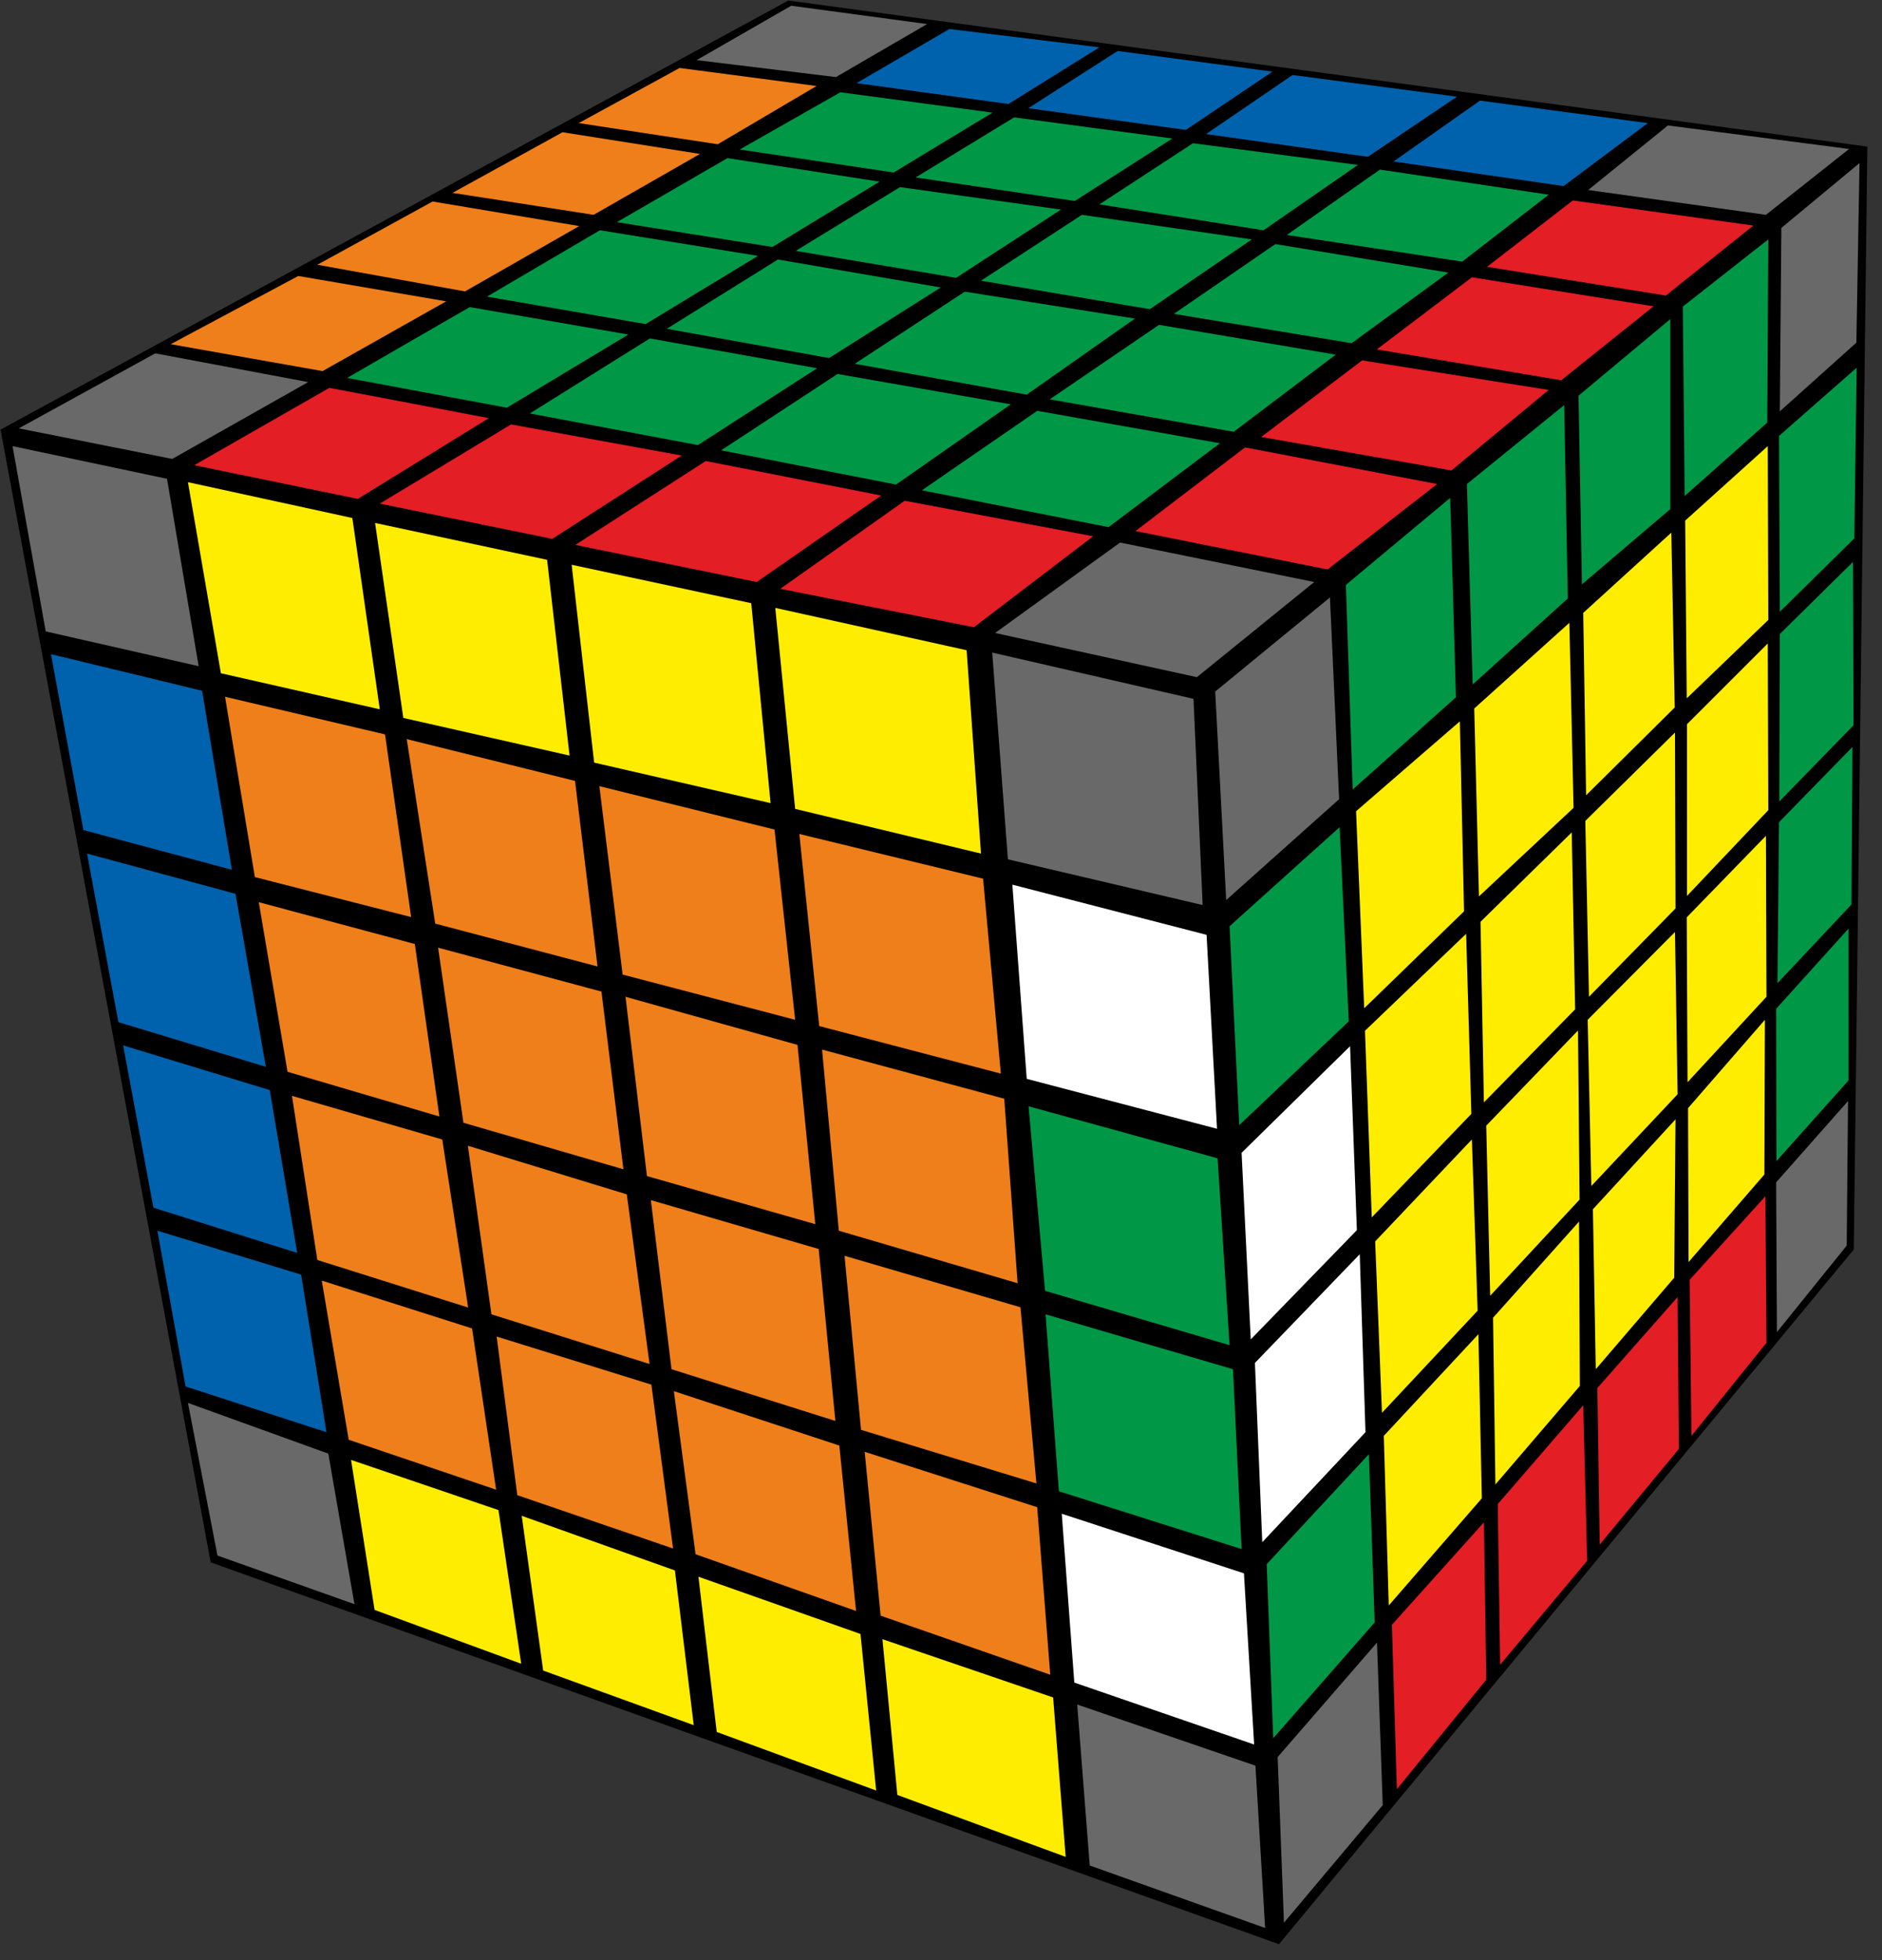 <?xml version="1.0" encoding="UTF-8"?>
<svg width="96px" height="100px" viewBox="0 0 96 100" version="1.1" xmlns="http://www.w3.org/2000/svg" xmlns:xlink="http://www.w3.org/1999/xlink">
    <rect x="0" y="0" width="96" height="100" fill="#333333" stroke="none"/>
    <title>big_cubes_4</title>
    <g id="Big_cubes" stroke="none" stroke-width="1" fill="none" fill-rule="evenodd">
        <g id="big_cubes_4" fill-rule="nonzero">
            <polygon id="Path" fill="#000000" points="40.213 0.027 95.253 7.48 94.56 63.747 65.24 99.187 10.747 79.707 0.027 21.92"></polygon>
            <polygon id="Path" fill="#696969" points="57.133 27.68 67.04 29.693 61.053 34.547 50.76 32.293"></polygon>
            <polygon id="Path" fill="#E31E24" points="63.507 22.827 73.307 24.693 67.72 29.053 57.92 27.093"></polygon>
            <polygon id="Path" fill="#E31E24" points="69.48 18.387 79 19.893 74.04 24 64.333 22.293"></polygon>
            <polygon id="Path" fill="#E31E24" points="75.08 14.147 84.347 15.627 79.64 19.4 70.227 17.827"></polygon>
            <polygon id="Path" fill="#E31E24" points="80.227 10.227 89.44 11.507 84.973 15.08 75.853 13.613"></polygon>
            <polygon id="Path" fill="#696969" points="85.08 6.4 94.32 7.6 90.08 10.96 81.013 9.693"></polygon>
            <polygon id="Path" fill="#0062AC" points="75.493 5.133 84.053 6.28 79.76 9.493 71.08 8.24"></polygon>
            <polygon id="Path" fill="#009846" points="70.387 8.653 79 9.933 74.587 13.347 65.64 11.987"></polygon>
            <polygon id="Path" fill="#009846" points="65.053 12.453 73.88 13.907 68.947 17.507 59.88 16.013"></polygon>
            <polygon id="Path" fill="#009846" points="59.12 16.573 68.133 18.093 62.933 22.027 53.547 20.373"></polygon>
            <polygon id="Path" fill="#009846" points="52.907 20.96 62.227 22.613 56.547 26.893 47.027 25.013"></polygon>
            <polygon id="Path" fill="#E31E24" points="46.147 25.547 55.76 27.36 49.68 32 39.8 30.04"></polygon>
            <polygon id="Path" fill="#E31E24" points="36 23.52 44.947 25.28 38.6 29.693 29.347 27.8"></polygon>
            <polygon id="Path" fill="#009846" points="42.72 19.08 51.56 20.627 45.707 24.72 36.787 22.973"></polygon>
            <polygon id="Path" fill="#009846" points="49.213 14.88 57.893 16.253 52.373 20.133 43.6 18.56"></polygon>
            <polygon id="Path" fill="#009846" points="55.187 10.96 63.853 12.213 58.653 15.773 50.04 14.32"></polygon>
            <polygon id="Path" fill="#009846" points="60.853 7.307 69.267 8.413 64.453 11.747 56.08 10.427"></polygon>
            <polygon id="Path" fill="#0062AC" points="65.933 3.827 74.32 4.933 69.773 8 61.52 6.84"></polygon>
            <polygon id="Path" fill="#0062AC" points="57.013 2.6 64.907 3.653 60.493 6.627 52.453 5.52"></polygon>
            <polygon id="Path" fill="#009846" points="51.733 5.987 59.8 7.067 54.827 10.253 46.707 9.053"></polygon>
            <polygon id="Path" fill="#009846" points="45.907 9.547 54.12 10.693 48.773 14.173 40.587 12.8"></polygon>
            <polygon id="Path" fill="#009846" points="39.68 13.24 47.987 14.667 42.293 18.267 34.013 16.773"></polygon>
            <polygon id="Path" fill="#009846" points="33.147 17.267 41.68 18.787 35.6 22.707 27.027 21.093"></polygon>
            <polygon id="Path" fill="#E31E24" points="26.067 21.653 34.773 23.24 28.173 27.493 19.373 25.693"></polygon>
            <polygon id="Path" fill="#E31E24" points="16.8 19.787 24.933 21.333 18.253 25.453 9.907 23.733"></polygon>
            <polygon id="Path" fill="#009846" points="23.96 15.667 32.053 17.067 25.853 20.8 17.707 19.28"></polygon>
            <polygon id="Path" fill="#009846" points="30.6 11.747 38.667 13.053 32.933 16.533 24.84 15.133"></polygon>
            <polygon id="Path" fill="#009846" points="37.107 8.067 44.867 9.267 39.4 12.6 31.467 11.333"></polygon>
            <polygon id="Path" fill="#009846" points="42.867 4.707 50.627 5.747 45.587 8.8 37.733 7.627"></polygon>
            <polygon id="Path" fill="#0062AC" points="48.427 1.48 56.08 2.413 51.44 5.307 43.693 4.24"></polygon>
            <polygon id="Path" fill="#696969" points="40.36 0.293 47.293 1.227 42.64 3.933 35.533 3.067"></polygon>
            <polygon id="Path" fill="#EF7F1A" points="34.667 3.467 41.653 4.387 36.613 7.36 29.52 6.28"></polygon>
            <polygon id="Path" fill="#EF7F1A" points="28.693 6.747 35.707 7.853 30.28 10.96 23.08 9.84"></polygon>
            <polygon id="Path" fill="#EF7F1A" points="22.067 10.28 29.547 11.533 23.72 14.867 16.187 13.507"></polygon>
            <polygon id="Path" fill="#EF7F1A" points="15.213 14.08 22.76 15.373 16.453 18.933 8.707 17.56"></polygon>
            <polygon id="Path" fill="#696969" points="7.92 18.027 15.72 19.493 8.787 23.413 0.96 21.853"></polygon>
            <polygon id="Path" fill="#696969" points="61.987 35.28 67.84 30.48 68.307 40.773 62.547 45.92"></polygon>
            <polygon id="Path" fill="#009846" points="68.653 29.84 73.973 25.4 74.267 35.573 69 40.28"></polygon>
            <polygon id="Path" fill="#009846" points="74.827 24.693 79.787 20.667 79.973 30.533 75.12 34.92"></polygon>
            <polygon id="Path" fill="#009846" points="80.52 20.187 85.2 16.28 85.2 25.973 80.693 29.813"></polygon>
            <polygon id="Path" fill="#009846" points="85.84 15.64 90.2 12.213 90.147 21.56 85.933 25.307"></polygon>
            <polygon id="Path" fill="#696969" points="90.867 11.627 94.853 8.32 94.693 17.48 90.787 20.987"></polygon>
            <polygon id="Path" fill="#009846" points="62.72 47.253 68.333 42.2 68.8 52.107 63.213 57.4"></polygon>
            <polygon id="Path" fill="#FFED00" points="69.173 41.387 74.467 36.8 74.68 46.493 69.587 51.44"></polygon>
            <polygon id="Path" fill="#FFED00" points="75.2 36.147 80.053 31.773 80.267 41.213 75.44 45.733"></polygon>
            <polygon id="Path" fill="#FFED00" points="80.76 31.267 85.253 27.173 85.427 36.093 80.907 40.573"></polygon>
            <polygon id="Path" fill="#FFED00" points="85.96 26.56 90.173 22.76 90.2 31.627 86.04 35.627"></polygon>
            <polygon id="Path" fill="#009846" points="90.747 22.24 94.707 18.76 94.587 27.467 90.787 31.213"></polygon>
            <polygon id="Path" fill="#FFFFFF" points="63.333 58.813 68.867 53.373 69.213 62.76 63.8 68.333"></polygon>
            <polygon id="Path" fill="#FFED00" points="69.627 52.587 74.787 47.64 75.053 56.827 69.973 62.107"></polygon>
            <polygon id="Path" fill="#FFED00" points="75.52 47.027 80.173 42.467 80.347 51.493 75.693 56.24"></polygon>
            <polygon id="Path" fill="#FFED00" points="80.867 41.88 85.44 37.373 85.467 46.347 81.053 50.853"></polygon>
            <polygon id="Path" fill="#FFED00" points="86.053 36.947 90.173 32.827 90.2 41.333 86.053 45.707"></polygon>
            <polygon id="Path" fill="#009846" points="90.787 32.347 94.52 28.667 94.547 37 90.76 40.893"></polygon>
            <polygon id="Path" fill="#FFFFFF" points="64.013 69.533 69.36 63.987 69.653 73.067 64.387 78.68"></polygon>
            <polygon id="Path" fill="#FFED00" points="70.147 63.333 75.08 58.133 75.373 66.867 70.493 72.08"></polygon>
            <polygon id="Path" fill="#FFED00" points="75.813 57.427 80.493 52.573 80.573 61.2 76.013 66.107"></polygon>
            <polygon id="Path" fill="#FFED00" points="80.987 52.027 85.44 47.547 85.573 55.827 81.173 60.507"></polygon>
            <polygon id="Path" fill="#FFED00" points="86.04 46.8 90.08 42.64 90.107 50.853 86.08 55.213"></polygon>
            <polygon id="Path" fill="#009846" points="90.747 41.947 94.493 38.107 94.44 46.147 90.667 50.16"></polygon>
            <polygon id="Path" fill="#009846" points="64.613 79.8 69.827 74.187 70.12 82.773 64.947 88.68"></polygon>
            <polygon id="Path" fill="#FFED00" points="70.587 73.253 75.413 68.067 75.587 76.44 70.84 81.907"></polygon>
            <polygon id="Path" fill="#FFED00" points="76.16 67.227 80.547 62.32 80.587 70.707 76.28 75.733"></polygon>
            <polygon id="Path" fill="#FFED00" points="81.253 61.693 85.467 57.107 85.4 65.187 81.4 69.853"></polygon>
            <polygon id="Path" fill="#FFED00" points="86.107 56.533 90.027 52.027 90 59.92 86.133 64.387"></polygon>
            <polygon id="Path" fill="#009846" points="90.6 51.467 94.293 47.373 94.293 55.12 90.613 59.24"></polygon>
            <polygon id="Path" fill="#696969" points="65.173 89.64 70.24 83.8 70.533 92.093 65.493 98.093"></polygon>
            <polygon id="Path" fill="#E31E24" points="71 82.893 75.693 77.667 75.813 85.693 71.253 91.28"></polygon>
            <polygon id="Path" fill="#E31E24" points="76.4 76.733 80.76 71.693 80.96 79.627 76.52 84.933"></polygon>
            <polygon id="Path" fill="#E31E24" points="81.48 70.813 85.573 66.173 85.64 73.92 81.6 78.8"></polygon>
            <polygon id="Path" fill="#E31E24" points="86.187 65.293 90.053 61.027 90.107 68.507 86.28 73.253"></polygon>
            <polygon id="Path" fill="#696969" points="90.6 60.32 94.267 56.173 94.2 63.547 90.64 67.96"></polygon>
            <polygon id="Path" fill="#696969" points="50.613 33.293 60.88 35.653 61.347 46.173 51.413 43.84"></polygon>
            <polygon id="Path" fill="#FFED00" points="39.547 31.013 49.307 33.173 50.04 43.547 40.56 41.267"></polygon>
            <polygon id="Path" fill="#FFED00" points="29.16 28.813 38.32 30.773 39.307 40.973 30.307 38.907"></polygon>
            <polygon id="Path" fill="#FFED00" points="19.133 26.68 27.907 28.56 29.053 38.547 20.573 36.627"></polygon>
            <polygon id="Path" fill="#FFED00" points="9.587 24.6 17.973 26.427 19.373 36.187 11.267 34.347"></polygon>
            <polygon id="Path" fill="#696969" points="0.64 22.76 8.52 24.427 10.133 33.987 2.333 32.213"></polygon>
            <polygon id="Path" fill="#FFFFFF" points="51.64 45.133 61.547 47.693 62.08 57.587 52.373 55.04"></polygon>
            <polygon id="Path" fill="#EF7F1A" points="40.773 42.547 50.147 44.827 51.053 54.773 41.787 52.347"></polygon>
            <polygon id="Path" fill="#EF7F1A" points="30.573 40.107 39.507 42.32 40.56 52.027 31.76 49.72"></polygon>
            <polygon id="Path" fill="#EF7F1A" points="20.747 37.707 29.333 39.84 30.48 49.307 22.2 47.12"></polygon>
            <polygon id="Path" fill="#EF7F1A" points="11.48 35.547 19.64 37.467 20.973 46.787 13 44.747"></polygon>
            <polygon id="Path" fill="#0062AC" points="2.6 33.373 10.307 35.24 11.827 44.373 4.253 42.347"></polygon>
            <polygon id="Path" fill="#009846" points="52.467 56.44 62.107 59.093 62.72 68.627 53.307 65.853"></polygon>
            <polygon id="Path" fill="#EF7F1A" points="41.933 53.547 51.227 56.053 51.907 65.467 42.787 62.787"></polygon>
            <polygon id="Path" fill="#EF7F1A" points="31.907 50.853 40.68 53.307 41.587 62.453 33 60"></polygon>
            <polygon id="Path" fill="#EF7F1A" points="22.347 48.347 30.68 50.587 31.8 59.653 23.64 57.28"></polygon>
            <polygon id="Path" fill="#EF7F1A" points="13.2 46.027 21.16 48.16 22.413 56.96 14.667 54.68"></polygon>
            <polygon id="Path" fill="#0062AC" points="4.44 43.547 12.013 45.6 13.56 54.427 6.04 52.147"></polygon>
            <polygon id="Path" fill="#009846" points="53.333 67.053 62.893 69.853 63.333 79.027 54.013 76.08"></polygon>
            <polygon id="Path" fill="#EF7F1A" points="43.08 64.067 52.053 66.693 52.867 75.68 43.92 72.947"></polygon>
            <polygon id="Path" fill="#EF7F1A" points="33.2 61.227 41.76 63.72 42.613 72.493 34.253 69.853"></polygon>
            <polygon id="Path" fill="#EF7F1A" points="23.867 58.453 31.973 60.933 33.133 69.587 25.067 67.053"></polygon>
            <polygon id="Path" fill="#EF7F1A" points="14.893 55.907 22.56 58.133 23.88 66.707 16.187 64.28"></polygon>
            <polygon id="Path" fill="#0062AC" points="6.28 53.333 13.76 55.613 15.16 63.92 7.827 61.613"></polygon>
            <polygon id="Path" fill="#FFFFFF" points="54.16 77.227 63.453 80.267 63.973 89 54.8 85.84"></polygon>
            <polygon id="Path" fill="#EF7F1A" points="44.107 74.067 52.907 76.893 53.573 85.44 44.92 82.427"></polygon>
            <polygon id="Path" fill="#EF7F1A" points="34.373 70.973 42.813 73.747 43.667 82.187 35.48 79.293"></polygon>
            <polygon id="Path" fill="#EF7F1A" points="25.333 68.187 33.227 70.64 34.333 79 26.387 76.28"></polygon>
            <polygon id="Path" fill="#EF7F1A" points="16.413 65.333 24.08 67.773 25.307 76 17.787 73.453"></polygon>
            <polygon id="Path" fill="#0062AC" points="8.027 62.787 15.36 65.027 16.653 73.067 9.467 70.733"></polygon>
            <polygon id="Path" fill="#696969" points="54.947 86.96 64.04 90.08 64.533 98.36 55.587 95.173"></polygon>
            <polygon id="Path" fill="#FFED00" points="45.013 83.627 53.72 86.6 54.36 94.733 45.773 91.573"></polygon>
            <polygon id="Path" fill="#FFED00" points="35.627 80.44 43.893 83.36 44.693 91.347 36.56 88.36"></polygon>
            <polygon id="Path" fill="#FFED00" points="26.613 77.333 34.427 80.12 35.387 88.013 27.707 85.227"></polygon>
            <polygon id="Path" fill="#FFED00" points="17.907 74.48 25.427 77.04 26.587 84.88 19.107 82.133"></polygon>
            <polygon id="Path" fill="#696969" points="9.587 71.573 16.747 74.16 18.08 81.84 11.093 79.36"></polygon>
        </g>
    </g>
</svg>